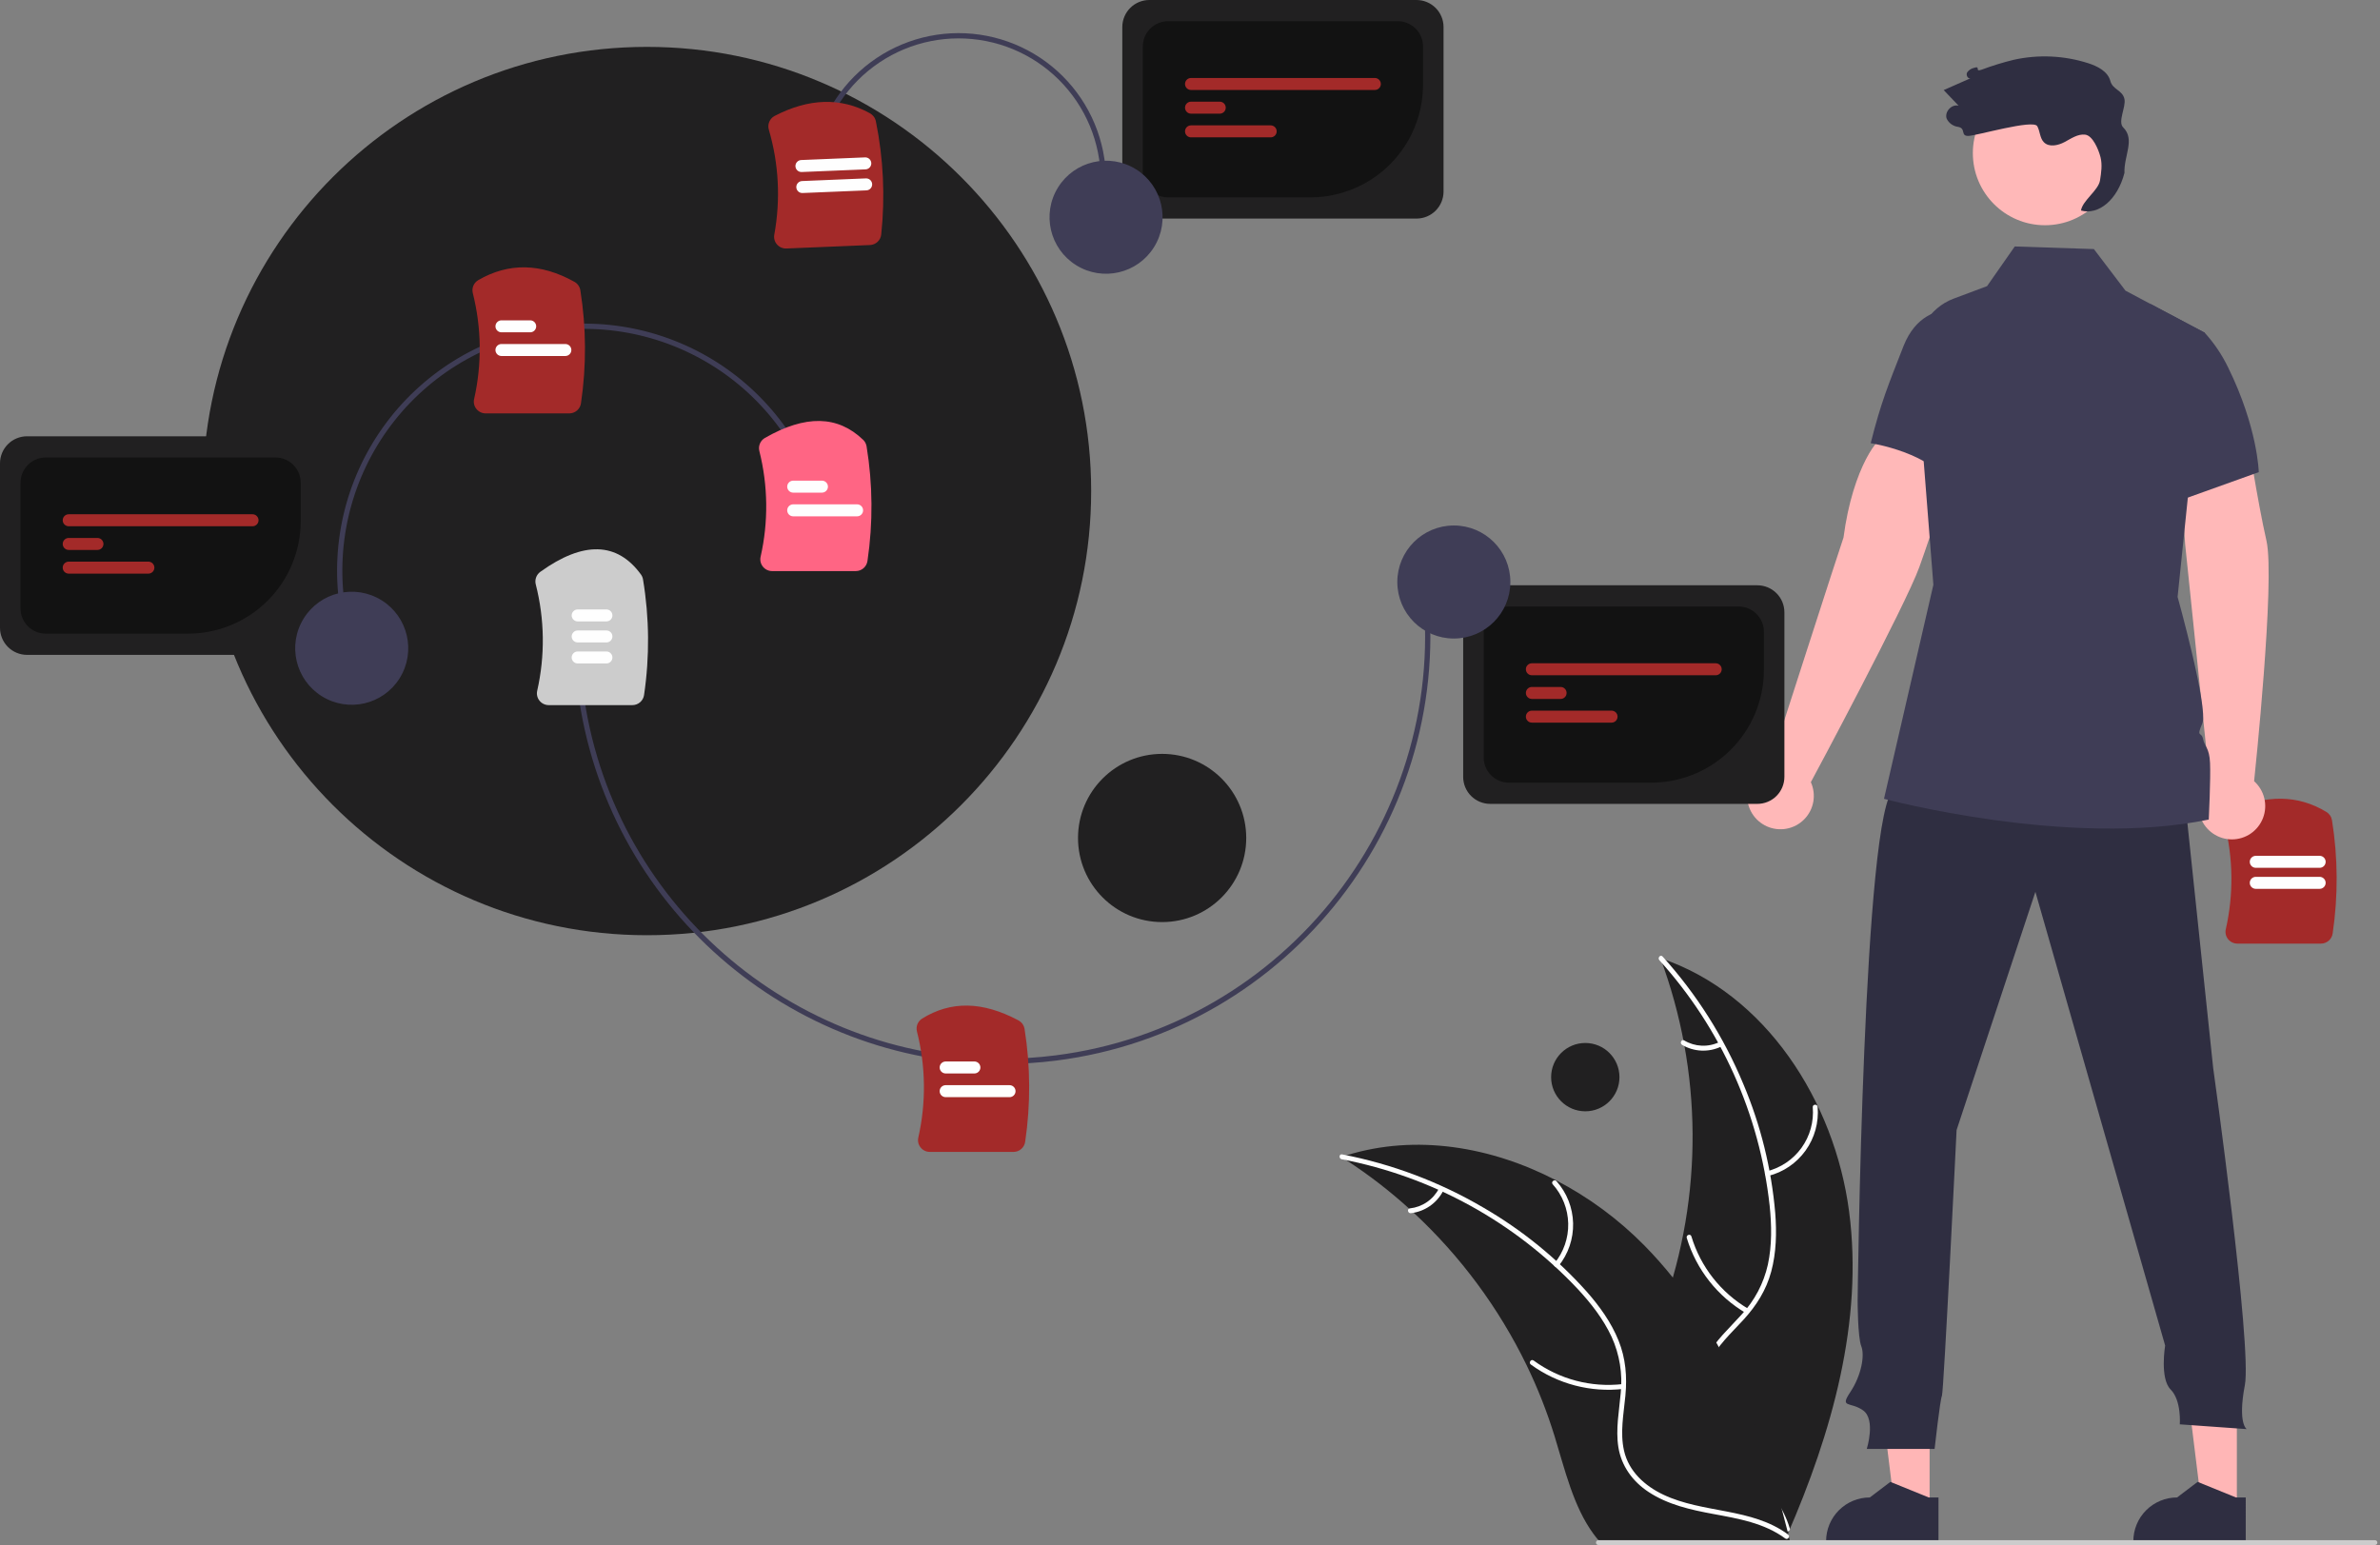<svg width="630" height="409" viewBox="0 0 630 409" fill="none" xmlns="http://www.w3.org/2000/svg">
  <rect x="0" y="0" width="630" height="409" fill="#808080" stroke="none"/>
  <g clip-path="url(#clip0_586_43714)">
    <path d="M614.368 249.791H592.24C591.768 249.792 591.301 249.686 590.875 249.48C590.449 249.275 590.075 248.976 589.781 248.606C589.491 248.245 589.286 247.823 589.182 247.372C589.078 246.921 589.078 246.452 589.181 246C591.259 236.827 591.159 227.295 588.889 218.167C588.713 217.469 588.785 216.732 589.093 216.081C589.4 215.43 589.924 214.906 590.574 214.598C599.817 210.272 608.304 210.384 615.8 214.932C616.193 215.167 616.53 215.485 616.787 215.864C617.045 216.242 617.216 216.673 617.291 217.124C618.88 227.048 618.94 237.155 617.471 247.097C617.367 247.845 616.995 248.531 616.424 249.026C615.854 249.521 615.123 249.793 614.368 249.791Z" fill="#A32A29" />
    <path d="M614.031 235.295H597.112C596.692 235.294 596.289 235.126 595.992 234.829C595.695 234.531 595.528 234.128 595.528 233.708C595.528 233.287 595.695 232.884 595.992 232.587C596.289 232.289 596.692 232.121 597.112 232.121H614.031C614.451 232.121 614.854 232.289 615.151 232.587C615.448 232.884 615.615 233.287 615.615 233.708C615.615 234.128 615.448 234.531 615.151 234.829C614.854 235.126 614.451 235.294 614.031 235.295V235.295Z" fill="#FEFEFE" />
    <path d="M614.031 229.729H597.112C596.692 229.728 596.289 229.56 595.992 229.263C595.695 228.965 595.528 228.562 595.528 228.142C595.528 227.721 595.695 227.318 595.992 227.021C596.289 226.723 596.692 226.556 597.112 226.555H614.031C614.451 226.556 614.854 226.723 615.151 227.021C615.448 227.318 615.615 227.721 615.615 228.142C615.615 228.562 615.448 228.965 615.151 229.263C614.854 229.56 614.451 229.728 614.031 229.729V229.729Z" fill="#FEFEFE" />
    <path d="M171.256 247.573C236.194 247.573 288.837 194.931 288.837 129.993C288.837 65.055 236.194 12.412 171.256 12.412C106.318 12.412 53.676 65.055 53.676 129.993C53.676 194.931 106.318 247.573 171.256 247.573Z" fill="#212021" />
    <path d="M307.621 244.094C319.917 244.094 329.885 234.126 329.885 221.83C329.885 209.534 319.917 199.567 307.621 199.567C295.325 199.567 285.357 209.534 285.357 221.83C285.357 234.126 295.325 244.094 307.621 244.094Z" fill="#212021" />
    <path d="M419.636 294.188C424.632 294.188 428.681 290.138 428.681 285.143C428.681 280.148 424.632 276.098 419.636 276.098C414.641 276.098 410.592 280.148 410.592 285.143C410.592 290.138 414.641 294.188 419.636 294.188Z" fill="#212021" />
    <path d="M489.47 320.716C485.655 291.57 467.394 262.946 439.514 253.631C450.677 283.585 450.886 316.521 440.103 346.613C435.902 358.203 430.023 370.657 434.119 382.285C436.667 389.52 442.823 395.028 449.686 398.453C456.55 401.879 464.153 403.483 471.661 405.056L473.145 406.266C484.875 379.314 493.284 349.863 489.47 320.716Z" fill="#212021" />
    <path d="M439.242 254.185C455.559 272.233 465.773 294.964 468.436 319.148C468.975 324.333 469.07 329.639 467.969 334.76C466.857 339.743 464.431 344.338 460.943 348.066C457.76 351.608 454.095 354.862 451.829 359.116C449.44 363.6 449.38 368.677 451.065 373.413C453.127 379.207 457.148 383.914 461.24 388.382C465.783 393.341 470.581 398.421 472.541 405.023C472.778 405.822 474.005 405.407 473.768 404.609C470.358 393.123 459.146 386.659 453.753 376.329C451.236 371.509 450.157 365.901 452.455 360.781C454.464 356.304 458.241 352.945 461.494 349.386C464.91 345.65 467.522 341.558 468.849 336.632C470.206 331.592 470.318 326.271 469.914 321.095C468.911 309.366 466.069 297.867 461.494 287.02C456.341 274.611 449.103 263.176 440.093 253.208C439.535 252.591 438.688 253.572 439.242 254.185H439.242Z" fill="#FEFEFE" />
    <path d="M468.038 311.31C472.035 310.313 475.547 307.927 477.947 304.579C480.347 301.231 481.479 297.138 481.141 293.033C481.07 292.202 479.776 292.274 479.847 293.106C480.169 296.928 479.115 300.74 476.873 303.853C474.632 306.966 471.351 309.176 467.624 310.083C466.814 310.281 467.233 311.507 468.038 311.31Z" fill="#FEFEFE" />
    <path d="M462.794 346.482C455.536 342.212 450.154 335.362 447.722 327.3C447.482 326.501 446.255 326.916 446.495 327.714C449.041 336.099 454.656 343.215 462.219 347.643C462.94 348.065 463.511 346.902 462.794 346.482V346.482Z" fill="#FEFEFE" />
    <path d="M455.147 275.846C453.681 276.554 452.062 276.887 450.435 276.815C448.809 276.743 447.226 276.268 445.828 275.433C445.113 275.002 444.542 276.166 445.253 276.594C446.801 277.509 448.55 278.032 450.347 278.115C452.144 278.199 453.934 277.841 455.561 277.074C455.721 277.014 455.851 276.896 455.927 276.744C456.002 276.591 456.017 276.416 455.968 276.253C455.912 276.091 455.795 275.957 455.641 275.881C455.487 275.805 455.31 275.792 455.147 275.846V275.846Z" fill="#FEFEFE" />
    <path d="M355.053 306.275C355.492 306.556 355.931 306.838 356.371 307.13C362.254 310.945 367.818 315.232 373.007 319.948C373.414 320.306 373.821 320.675 374.217 321.044C386.597 332.54 396.736 346.233 404.118 361.43C407.049 367.48 409.517 373.744 411.498 380.168C414.234 389.04 416.495 398.877 421.844 406.114C422.394 406.875 422.99 407.602 423.629 408.289L471.552 407.983C471.661 407.927 471.77 407.883 471.879 407.827L473.793 407.903C473.714 407.564 473.625 407.215 473.546 406.876C473.501 406.68 473.445 406.483 473.4 406.287C473.367 406.156 473.333 406.025 473.31 405.905C473.299 405.861 473.288 405.818 473.277 405.785C473.254 405.665 473.22 405.555 473.198 405.446C472.704 403.492 472.196 401.538 471.673 399.584C471.673 399.573 471.673 399.573 471.662 399.563C467.641 384.685 462.343 370.012 454.986 356.61C454.765 356.207 454.544 355.793 454.3 355.39C450.951 349.367 447.114 343.629 442.83 338.231C440.474 335.283 437.97 332.456 435.329 329.761C428.49 322.811 420.601 316.98 411.951 312.482C394.704 303.517 374.783 300.167 356.449 305.828C355.98 305.973 355.522 306.118 355.053 306.275Z" fill="#212021" />
    <path d="M355.164 306.882C379.059 311.469 400.9 323.468 417.586 341.175C421.138 344.99 424.409 349.169 426.613 353.921C428.725 358.569 429.554 363.698 429.014 368.776C428.606 373.52 427.638 378.325 428.39 383.086C429.183 388.104 432.191 392.194 436.388 394.96C441.523 398.345 447.567 399.683 453.524 400.786C460.138 402.011 467.027 403.179 472.566 407.269C473.238 407.765 473.967 406.695 473.297 406.2C463.659 399.082 450.815 400.671 440.29 395.67C435.378 393.337 431.14 389.509 429.892 384.038C428.801 379.254 429.794 374.298 430.249 369.498C430.727 364.458 430.349 359.618 428.442 354.886C426.492 350.045 423.378 345.729 419.939 341.84C412.076 333.078 402.884 325.608 392.7 319.702C381.115 312.897 368.451 308.124 355.256 305.59C354.439 305.433 354.353 306.727 355.164 306.882Z" fill="#FEFEFE" />
    <path d="M412.55 335.157C415.14 331.954 416.508 327.934 416.409 323.816C416.31 319.698 414.75 315.749 412.008 312.674C411.451 312.054 410.461 312.891 411.018 313.512C413.577 316.37 415.03 320.048 415.115 323.884C415.199 327.719 413.91 331.458 411.48 334.426C410.952 335.072 412.025 335.799 412.55 335.157Z" fill="#FEFEFE" />
    <path d="M429.539 366.397C421.172 367.357 412.752 365.128 405.956 360.155C405.283 359.661 404.553 360.732 405.225 361.224C412.307 366.386 421.074 368.688 429.778 367.67C430.608 367.573 430.364 366.3 429.539 366.397V366.397Z" fill="#FEFEFE" />
    <path d="M380.905 314.602C380.161 316.05 379.068 317.291 377.726 318.212C376.384 319.134 374.834 319.708 373.215 319.883C372.385 319.97 372.63 321.242 373.455 321.156C375.242 320.955 376.954 320.319 378.439 319.304C379.924 318.289 381.138 316.925 381.975 315.333C382.066 315.189 382.099 315.016 382.068 314.849C382.036 314.682 381.942 314.533 381.805 314.432C381.663 314.336 381.489 314.3 381.32 314.332C381.152 314.364 381.002 314.461 380.905 314.602H380.905Z" fill="#FEFEFE" />
    <path d="M584.904 206.809L578.423 144.078L576.713 118.26L594.853 114.98C594.853 114.98 597.569 132.729 599.945 143.144C602.29 153.423 596.821 205.432 596.676 206.803C598.008 207.995 598.948 209.562 599.369 211.299C599.791 213.035 599.676 214.859 599.039 216.529C598.402 218.198 597.273 219.635 595.801 220.649C594.329 221.663 592.585 222.207 590.798 222.208C589.011 222.208 587.265 221.667 585.793 220.654C584.32 219.641 583.19 218.206 582.551 216.537C581.912 214.868 581.795 213.044 582.215 211.307C582.636 209.57 583.573 208.001 584.904 206.809V206.809Z" fill="#FFB8B8" />
    <path d="M510.779 399.42H501.55L497.16 363.826L510.78 363.826L510.779 399.42Z" fill="#FFB6B6" />
    <path d="M513.131 408.365L483.376 408.364V407.988C483.376 404.916 484.596 401.971 486.768 399.799C488.94 397.627 491.886 396.407 494.958 396.407H494.958L500.393 392.283L510.534 396.407L513.132 396.407L513.131 408.365Z" fill="#2F2E41" />
    <path d="M592.108 399.42H582.88L578.49 363.826L592.11 363.826L592.108 399.42Z" fill="#FFB6B6" />
    <path d="M594.461 408.365L564.706 408.364V407.988C564.706 404.916 565.927 401.971 568.098 399.799C570.27 397.627 573.216 396.407 576.288 396.407H576.288L581.724 392.283L591.864 396.407L594.462 396.407L594.461 408.365Z" fill="#2F2E41" />
    <path d="M578.074 208.918L585.835 282.654C585.835 282.654 596.168 356.484 594.227 366.671C592.287 376.858 594.713 378.313 594.713 378.313L577.007 377.052C577.007 377.052 577.492 370.746 574.582 367.835C571.671 364.925 573.126 356.193 573.126 356.193L538.781 236.084L517.921 299.147C517.921 299.147 514.526 368.517 514.041 369.487C513.556 370.457 512.1 383.555 512.1 383.555H494.151C494.151 383.555 496.577 375.793 493.181 373.368C489.786 370.942 486.875 372.882 489.786 368.516C492.696 364.151 493.666 358.814 492.696 356.389C491.726 353.964 491.726 344.261 491.726 344.261C491.726 344.261 493.181 213.284 501.428 208.918C509.675 204.553 578.074 208.918 578.074 208.918Z" fill="#2F2E41" />
    <path d="M541.316 59.624C551.859 59.624 560.406 51.077 560.406 40.533C560.406 29.99 551.859 21.443 541.316 21.443C530.773 21.443 522.226 29.99 522.226 40.533C522.226 51.077 530.773 59.624 541.316 59.624Z" fill="#FFB8B8" />
    <path d="M597.911 124.988L579.135 131.722L573.417 133.771L569.243 80.458L583.568 88.055C583.592 88.073 583.613 88.094 583.631 88.118C586.112 90.858 588.188 93.939 589.797 97.266C597.652 113.236 597.911 124.988 597.911 124.988Z" fill="#3F3D56" />
    <path d="M468.57 202.305C468.57 202.305 487.652 143.015 487.986 142.304C490.485 123.323 497.674 114.951 498.752 115.86L517.306 122.288C517.306 122.288 511.787 139.764 508.05 150.145C504.48 160.064 480.027 205.86 479.34 207.056C480.078 208.684 480.303 210.497 479.988 212.256C479.672 214.015 478.83 215.637 477.572 216.907C476.315 218.177 474.701 219.035 472.946 219.368C471.19 219.701 469.374 219.493 467.739 218.772C466.104 218.051 464.726 216.85 463.789 215.329C462.851 213.808 462.397 212.037 462.487 210.253C462.577 208.468 463.207 206.752 464.293 205.333C465.379 203.914 466.87 202.858 468.57 202.305H468.57Z" fill="#FFB8B8" />
    <path d="M526.218 83.892C526.218 83.892 510.154 76.019 503.923 91.482C499.843 101.91 497.911 106.458 495.187 117.32C495.187 117.32 511.561 119.776 516.811 129.03L526.218 83.892Z" fill="#3F3D56" />
    <path d="M584.671 216.955C547.7 224.59 498.706 211.464 498.706 211.464L511.776 154.809L507.129 95.52C506.562 88.27 510.691 81.473 517.116 79.065L525.987 75.742L533.319 65.245L554.263 65.932L562.636 76.953L569.243 80.458L583.567 88.055L583.63 88.087V88.118L579.135 131.722L576.424 158.012C576.424 158.012 584.658 187.581 582.968 191.503C581.279 195.418 582.748 193.527 583.158 195.62C583.567 197.713 584.822 197.845 585.011 201.969C585.207 206.086 584.671 216.955 584.671 216.955Z" fill="#3F3D56" />
    <path d="M562.025 33.735C560.516 32.247 562.787 28.307 562.358 26.231C561.866 23.852 559.244 23.782 558.619 21.434C557.946 18.909 555.255 17.534 552.767 16.733C546.388 14.692 539.583 14.381 533.045 15.83C530.151 16.536 527.302 17.414 524.512 18.458C522.587 19.136 524.444 17.292 522.518 17.969C521.789 18.132 521.146 18.559 520.713 19.167C520.366 19.822 520.833 20.869 521.562 20.736C519.211 21.773 516.86 22.81 514.509 23.846C515.827 25.228 517.146 26.609 518.464 27.99C516.59 27.457 514.592 29.691 515.331 31.495C515.628 32.064 516.059 32.552 516.587 32.918C517.115 33.283 517.724 33.515 518.362 33.593C520.479 34.005 518.873 36.02 521.03 35.981C523.187 35.942 538.228 31.52 539.277 33.406C540.024 34.748 539.942 36.526 541.008 37.633C542.372 39.048 544.754 38.53 546.49 37.609C548.226 36.688 549.987 35.421 551.94 35.642C553.979 35.873 555.521 39.641 556.023 41.63C556.526 43.62 556.208 45.714 555.889 47.741C555.469 50.403 551.266 53.065 550.847 55.727C555.511 57.017 560.514 52.913 562.358 45.776C562.175 41.264 565.239 36.907 562.025 33.735Z" fill="#2F2E41" />
    <path d="M265.25 281.667C209.052 281.67 160.156 239.747 152.933 182.567L154.313 182.392C161.447 238.866 209.748 280.272 265.251 280.275C269.967 280.275 274.678 279.978 279.356 279.385C340.571 271.652 384.082 215.558 376.349 154.343L377.729 154.168C385.559 216.145 341.507 272.937 279.531 280.766C274.794 281.365 270.024 281.666 265.25 281.667Z" fill="#3F3D56" />
    <path d="M268.268 304.939H246.141C245.668 304.94 245.201 304.834 244.775 304.628C244.349 304.423 243.975 304.124 243.682 303.754C243.391 303.393 243.186 302.971 243.082 302.52C242.978 302.069 242.978 301.6 243.081 301.148C245.181 291.881 245.057 282.249 242.72 273.039C242.56 272.403 242.605 271.733 242.849 271.124C243.093 270.515 243.523 269.999 244.077 269.649C251.732 264.907 260.067 265.055 269.561 270.102C269.992 270.329 270.365 270.653 270.651 271.049C270.937 271.444 271.128 271.9 271.208 272.381C272.78 282.269 272.835 292.34 271.371 302.245C271.267 302.993 270.895 303.679 270.325 304.174C269.754 304.669 269.024 304.941 268.268 304.939V304.939Z" fill="#A32A29" />
    <path d="M167.385 186.662H145.258C144.785 186.663 144.318 186.557 143.892 186.352C143.467 186.147 143.093 185.848 142.799 185.478C142.508 185.117 142.304 184.695 142.2 184.244C142.096 183.792 142.095 183.323 142.198 182.872C144.306 173.573 144.173 163.907 141.812 154.669C141.663 154.061 141.699 153.422 141.916 152.834C142.133 152.247 142.521 151.738 143.029 151.372C154.407 143.189 163.368 143.427 169.662 152.079C169.946 152.474 170.134 152.928 170.213 153.408C171.894 163.518 171.987 173.829 170.488 183.969C170.384 184.717 170.012 185.402 169.442 185.897C168.871 186.393 168.141 186.664 167.385 186.662V186.662Z" fill="#CCCCCC" />
    <path d="M257.929 284.171H250.317C249.897 284.17 249.494 284.003 249.197 283.705C248.9 283.408 248.733 283.004 248.733 282.584C248.733 282.164 248.9 281.761 249.197 281.463C249.494 281.166 249.897 280.998 250.317 280.997H257.929C258.35 280.997 258.754 281.164 259.051 281.462C259.349 281.76 259.516 282.163 259.516 282.584C259.516 283.005 259.349 283.409 259.051 283.706C258.754 284.004 258.35 284.171 257.929 284.171Z" fill="#FEFEFE" />
    <path d="M267.236 290.442H250.317C249.897 290.442 249.494 290.274 249.197 289.976C248.9 289.679 248.733 289.276 248.733 288.855C248.733 288.435 248.9 288.032 249.197 287.734C249.494 287.437 249.897 287.269 250.317 287.268H267.236C267.656 287.269 268.059 287.437 268.356 287.734C268.653 288.032 268.82 288.435 268.82 288.855C268.82 289.276 268.653 289.679 268.356 289.976C268.059 290.274 267.656 290.442 267.236 290.442Z" fill="#FEFEFE" />
    <path d="M160.525 164.503H152.913C152.493 164.503 152.09 164.335 151.793 164.037C151.496 163.74 151.329 163.337 151.329 162.916C151.329 162.496 151.496 162.093 151.793 161.795C152.09 161.498 152.493 161.33 152.913 161.329H160.525C160.945 161.33 161.348 161.498 161.645 161.795C161.942 162.093 162.108 162.496 162.108 162.916C162.108 163.337 161.942 163.74 161.645 164.037C161.348 164.335 160.945 164.503 160.525 164.503V164.503Z" fill="#FEFEFE" />
    <path d="M160.525 170.069H152.913C152.493 170.068 152.09 169.901 151.793 169.603C151.496 169.306 151.329 168.903 151.329 168.482C151.329 168.062 151.496 167.659 151.793 167.361C152.09 167.064 152.493 166.896 152.913 166.895H160.525C160.945 166.896 161.348 167.064 161.645 167.361C161.942 167.659 162.108 168.062 162.108 168.482C162.108 168.903 161.942 169.306 161.645 169.603C161.348 169.901 160.945 170.068 160.525 170.069V170.069Z" fill="#FEFEFE" />
    <path d="M160.525 175.635H152.913C152.493 175.634 152.09 175.467 151.793 175.169C151.496 174.872 151.329 174.469 151.329 174.048C151.329 173.628 151.496 173.225 151.793 172.927C152.09 172.63 152.493 172.462 152.913 172.461H160.525C160.945 172.462 161.348 172.63 161.645 172.927C161.942 173.225 162.108 173.628 162.108 174.048C162.108 174.469 161.942 174.872 161.645 175.169C161.348 175.467 160.945 175.634 160.525 175.635V175.635Z" fill="#FEFEFE" />
    <path d="M465.192 212.803H394.46C392.564 212.801 390.747 212.047 389.406 210.707C388.066 209.366 387.312 207.549 387.31 205.653V162.088C387.312 160.193 388.066 158.375 389.406 157.035C390.747 155.695 392.564 154.941 394.46 154.938H465.192C467.088 154.941 468.905 155.695 470.246 157.035C471.586 158.375 472.34 160.193 472.342 162.088V205.653C472.34 207.549 471.586 209.366 470.246 210.707C468.905 212.047 467.088 212.801 465.192 212.803V212.803Z" fill="#212021" />
    <path d="M437.088 207.192H399.431C397.656 207.19 395.953 206.484 394.698 205.229C393.443 203.973 392.736 202.271 392.734 200.496V167.246C392.736 165.471 393.443 163.769 394.698 162.513C395.953 161.258 397.656 160.552 399.431 160.55H460.22C461.995 160.552 463.697 161.258 464.952 162.513C466.208 163.769 466.914 165.471 466.916 167.246V177.365C466.907 185.273 463.761 192.854 458.17 198.446C452.578 204.038 444.996 207.183 437.088 207.192V207.192Z" fill="#121212" />
    <path d="M454.156 178.756H405.495C405.074 178.756 404.671 178.589 404.373 178.292C404.075 177.994 403.908 177.59 403.908 177.169C403.908 176.749 404.075 176.345 404.373 176.047C404.671 175.75 405.074 175.583 405.495 175.583H454.156C454.577 175.583 454.98 175.75 455.278 176.047C455.576 176.345 455.743 176.749 455.743 177.169C455.743 177.59 455.576 177.994 455.278 178.292C454.98 178.589 454.577 178.756 454.156 178.756V178.756Z" fill="#A32A29" />
    <path d="M413.107 185.028H405.495C405.075 185.027 404.672 184.859 404.375 184.562C404.078 184.264 403.911 183.861 403.911 183.441C403.911 183.02 404.078 182.617 404.375 182.32C404.672 182.022 405.075 181.855 405.495 181.854H413.107C413.527 181.855 413.93 182.022 414.227 182.32C414.524 182.617 414.69 183.02 414.69 183.441C414.69 183.861 414.524 184.264 414.227 184.562C413.93 184.859 413.527 185.027 413.107 185.028V185.028Z" fill="#A32A29" />
    <path d="M426.588 191.298H405.495C405.074 191.298 404.671 191.131 404.373 190.834C404.075 190.536 403.908 190.132 403.908 189.711C403.908 189.29 404.075 188.887 404.373 188.589C404.671 188.291 405.074 188.124 405.495 188.124H426.588C427.009 188.124 427.413 188.291 427.711 188.589C428.008 188.887 428.175 189.29 428.175 189.711C428.175 190.132 428.008 190.536 427.711 190.834C427.413 191.131 427.009 191.298 426.588 191.298V191.298Z" fill="#A32A29" />
    <path d="M384.841 169.034C393.104 169.034 399.803 162.335 399.803 154.071C399.803 145.807 393.104 139.108 384.841 139.108C376.577 139.108 369.878 145.807 369.878 154.071C369.878 162.335 376.577 169.034 384.841 169.034Z" fill="#3F3D56" />
    <path d="M215.462 40.248C216.452 35.221 218.424 30.437 221.263 26.171C224.102 21.905 227.753 18.24 232.009 15.386C240.603 9.62 251.136 7.505 261.29 9.506C266.318 10.496 271.101 12.467 275.367 15.306C279.633 18.146 283.298 21.797 286.153 26.053C289.008 30.308 290.996 35.084 292.005 40.108C293.014 45.133 293.023 50.306 292.033 55.334L290.667 55.065C292.596 45.273 290.557 35.116 284.997 26.828C279.437 18.54 270.813 12.8 261.021 10.871C251.229 8.942 241.072 10.982 232.785 16.541C224.497 22.101 218.757 30.726 216.828 40.517L215.462 40.248Z" fill="#3F3D56" />
    <path d="M230.28 64.867L208.172 65.782C207.7 65.803 207.229 65.716 206.795 65.529C206.361 65.341 205.975 65.058 205.666 64.701C205.361 64.352 205.139 63.939 205.016 63.492C204.894 63.046 204.874 62.577 204.958 62.122C206.655 52.87 206.16 43.35 203.515 34.325C203.31 33.635 203.352 32.895 203.632 32.232C203.912 31.569 204.413 31.023 205.051 30.688C214.106 25.984 222.591 25.745 230.268 29.978C230.671 30.197 231.021 30.501 231.294 30.869C231.567 31.236 231.756 31.659 231.849 32.107C233.847 41.956 234.326 52.053 233.269 62.047C233.196 62.799 232.853 63.499 232.304 64.017C231.754 64.536 231.035 64.838 230.28 64.867Z" fill="#A32A29" />
    <path d="M229.344 50.397L212.44 51.097C212.232 51.106 212.024 51.074 211.828 51.002C211.632 50.93 211.452 50.821 211.299 50.68C211.145 50.538 211.021 50.368 210.933 50.179C210.846 49.99 210.796 49.785 210.787 49.577C210.779 49.369 210.811 49.161 210.883 48.965C210.955 48.769 211.065 48.589 211.206 48.436C211.347 48.283 211.517 48.159 211.707 48.071C211.896 47.983 212.101 47.934 212.309 47.926L229.213 47.225C229.421 47.217 229.629 47.249 229.825 47.321C230.021 47.393 230.2 47.502 230.354 47.644C230.507 47.785 230.631 47.955 230.719 48.144C230.806 48.333 230.856 48.537 230.865 48.745C230.873 48.954 230.841 49.162 230.769 49.357C230.697 49.553 230.588 49.733 230.447 49.886C230.305 50.039 230.135 50.163 229.946 50.251C229.757 50.339 229.553 50.388 229.344 50.397V50.397Z" fill="#FEFEFE" />
    <path d="M229.115 44.836L212.21 45.536C211.79 45.553 211.38 45.403 211.07 45.118C210.76 44.833 210.576 44.437 210.559 44.016C210.542 43.595 210.692 43.185 210.977 42.876C211.262 42.566 211.658 42.382 212.079 42.365L228.983 41.664C229.404 41.647 229.814 41.797 230.124 42.082C230.433 42.367 230.617 42.764 230.635 43.184C230.652 43.605 230.502 44.015 230.217 44.325C229.932 44.635 229.535 44.818 229.115 44.836V44.836Z" fill="#FEFEFE" />
    <path d="M374.965 57.865H304.232C302.336 57.862 300.519 57.108 299.179 55.768C297.838 54.428 297.084 52.61 297.082 50.715V7.15C297.084 5.254 297.838 3.437 299.179 2.097C300.519 0.756 302.336 0.002 304.232 0H374.965C376.86 0.002 378.678 0.756 380.018 2.097C381.359 3.437 382.113 5.254 382.115 7.15V50.715C382.113 52.61 381.359 54.428 380.018 55.768C378.678 57.109 376.86 57.862 374.965 57.865V57.865Z" fill="#212021" />
    <path d="M346.862 52.253H309.204C307.429 52.251 305.727 51.545 304.471 50.29C303.216 49.035 302.51 47.332 302.508 45.557V12.307C302.51 10.532 303.216 8.83 304.471 7.575C305.727 6.319 307.429 5.613 309.204 5.611H369.993C371.768 5.613 373.471 6.319 374.726 7.575C375.981 8.83 376.687 10.532 376.689 12.307V22.426C376.68 30.334 373.535 37.916 367.943 43.507C362.351 49.099 354.77 52.244 346.862 52.253V52.253Z" fill="#121212" />
    <path d="M363.929 23.818H315.269C314.848 23.818 314.444 23.651 314.146 23.353C313.849 23.056 313.682 22.652 313.682 22.231C313.682 21.81 313.849 21.407 314.146 21.109C314.444 20.811 314.848 20.644 315.269 20.644H363.929C364.35 20.644 364.754 20.811 365.051 21.109C365.349 21.407 365.516 21.81 365.516 22.231C365.516 22.652 365.349 23.056 365.051 23.353C364.754 23.651 364.35 23.818 363.929 23.818Z" fill="#A32A29" />
    <path d="M322.879 30.089H315.267C314.847 30.088 314.444 29.921 314.147 29.623C313.85 29.326 313.684 28.923 313.684 28.502C313.684 28.082 313.85 27.679 314.147 27.381C314.444 27.084 314.847 26.916 315.267 26.915H322.879C323.299 26.916 323.702 27.084 323.999 27.381C324.296 27.679 324.463 28.082 324.463 28.502C324.463 28.923 324.296 29.326 323.999 29.623C323.702 29.921 323.299 30.088 322.879 30.089Z" fill="#A32A29" />
    <path d="M336.361 36.36H315.268C314.847 36.36 314.443 36.193 314.146 35.895C313.848 35.597 313.681 35.194 313.681 34.773C313.681 34.352 313.848 33.948 314.146 33.651C314.443 33.353 314.847 33.186 315.268 33.186H336.361C336.781 33.187 337.184 33.354 337.481 33.652C337.778 33.949 337.945 34.352 337.945 34.773C337.945 35.193 337.778 35.596 337.481 35.894C337.184 36.191 336.781 36.359 336.361 36.36V36.36Z" fill="#A32A29" />
    <path d="M305.488 65.406C309.851 58.388 307.698 49.162 300.68 44.799C293.662 40.437 284.436 42.589 280.073 49.608C275.71 56.626 277.863 65.852 284.881 70.215C291.9 74.577 301.126 72.424 305.488 65.406Z" fill="#3F3D56" />
    <path d="M628.668 409H423.096C422.926 409 422.763 408.933 422.643 408.813C422.523 408.693 422.456 408.53 422.456 408.36C422.456 408.191 422.523 408.028 422.643 407.908C422.763 407.788 422.926 407.721 423.096 407.721H628.668C628.837 407.721 629 407.788 629.12 407.908C629.24 408.028 629.307 408.191 629.307 408.36C629.307 408.53 629.24 408.693 629.12 408.813C629 408.933 628.837 409 628.668 409V409Z" fill="#CCCCCC" />
    <path d="M93.458 174.235C87.319 158.006 87.879 140.004 95.013 124.188C102.148 108.371 115.273 96.037 131.501 89.898C147.73 83.76 165.732 84.319 181.549 91.453C197.365 98.588 209.699 111.713 215.838 127.942L214.536 128.434C211.561 120.569 207.066 113.368 201.308 107.24C195.55 101.113 188.641 96.18 180.976 92.722C173.312 89.265 165.041 87.351 156.637 87.09C148.232 86.828 139.859 88.225 131.994 91.2C124.129 94.175 116.928 98.67 110.8 104.428C104.673 110.186 99.739 117.095 96.282 124.76C92.824 132.425 90.91 140.695 90.649 149.1C90.388 157.504 91.785 165.878 94.76 173.742L93.458 174.235Z" fill="#3F3D56" />
    <path d="M150.687 109.435H128.56C128.087 109.436 127.62 109.33 127.194 109.124C126.768 108.919 126.395 108.62 126.101 108.25C125.81 107.889 125.605 107.467 125.501 107.016C125.397 106.565 125.397 106.096 125.5 105.644C127.595 96.399 127.477 86.79 125.155 77.599C124.99 76.949 125.04 76.263 125.298 75.643C125.556 75.024 126.008 74.505 126.586 74.164C134.601 69.498 143.161 69.641 152.026 74.588C152.446 74.817 152.808 75.139 153.084 75.529C153.361 75.919 153.544 76.367 153.622 76.839C155.199 86.739 155.256 96.823 153.79 106.741C153.686 107.489 153.314 108.174 152.744 108.67C152.173 109.165 151.443 109.437 150.687 109.435V109.435Z" fill="#A32A29" />
    <path d="M140.349 87.972H132.737C132.317 87.971 131.914 87.803 131.617 87.506C131.32 87.208 131.153 86.805 131.153 86.385C131.153 85.964 131.32 85.561 131.617 85.264C131.914 84.966 132.317 84.799 132.737 84.798H140.349C140.769 84.799 141.172 84.966 141.469 85.264C141.766 85.561 141.933 85.964 141.933 86.385C141.933 86.805 141.766 87.208 141.469 87.506C141.172 87.803 140.769 87.971 140.349 87.972Z" fill="#FEFEFE" />
    <path d="M149.655 94.243H132.736C132.316 94.243 131.912 94.076 131.614 93.778C131.317 93.481 131.149 93.077 131.149 92.656C131.149 92.235 131.317 91.831 131.614 91.534C131.912 91.236 132.316 91.069 132.736 91.069H149.655C150.076 91.07 150.478 91.237 150.775 91.535C151.072 91.832 151.239 92.236 151.239 92.656C151.239 93.076 151.072 93.479 150.775 93.777C150.478 94.075 150.076 94.242 149.655 94.243V94.243Z" fill="#FEFEFE" />
    <path d="M77.883 173.358H7.15C5.254 173.356 3.437 172.602 2.097 171.261C0.756 169.921 0.002 168.103 0 166.208V122.643C0.002 120.748 0.756 118.93 2.097 117.59C3.437 116.249 5.254 115.495 7.15 115.493H77.883C79.778 115.495 81.596 116.249 82.936 117.59C84.276 118.93 85.031 120.748 85.033 122.643V166.208C85.031 168.104 84.276 169.921 82.936 171.261C81.596 172.602 79.778 173.356 77.883 173.358V173.358Z" fill="#212021" />
    <path d="M49.78 167.747H12.122C10.347 167.745 8.645 167.039 7.389 165.783C6.134 164.528 5.428 162.826 5.426 161.05V127.801C5.428 126.026 6.134 124.323 7.389 123.068C8.645 121.813 10.347 121.107 12.122 121.105H72.911C74.686 121.107 76.388 121.813 77.644 123.068C78.899 124.324 79.605 126.026 79.607 127.801V137.919C79.598 145.827 76.453 153.409 70.861 159.001C65.269 164.592 57.688 167.738 49.78 167.747Z" fill="#121212" />
    <path d="M66.847 139.311H18.187C17.766 139.311 17.362 139.144 17.064 138.846C16.767 138.549 16.6 138.145 16.6 137.724C16.6 137.303 16.767 136.9 17.064 136.602C17.362 136.304 17.766 136.137 18.187 136.137H66.847C67.268 136.137 67.672 136.304 67.969 136.602C68.267 136.9 68.434 137.303 68.434 137.724C68.434 138.145 68.267 138.549 67.969 138.846C67.672 139.144 67.268 139.311 66.847 139.311Z" fill="#A32A29" />
    <path d="M25.797 145.583H18.185C17.765 145.582 17.362 145.414 17.065 145.117C16.768 144.819 16.602 144.416 16.602 143.996C16.602 143.575 16.768 143.172 17.065 142.874C17.362 142.577 17.765 142.409 18.185 142.408H25.797C26.217 142.409 26.62 142.577 26.917 142.874C27.214 143.172 27.381 143.575 27.381 143.996C27.381 144.416 27.214 144.819 26.917 145.117C26.62 145.414 26.217 145.582 25.797 145.583V145.583Z" fill="#A32A29" />
    <path d="M39.279 151.853H18.185C17.765 151.852 17.362 151.685 17.065 151.387C16.768 151.09 16.602 150.686 16.602 150.266C16.602 149.846 16.768 149.442 17.065 149.145C17.362 148.847 17.765 148.68 18.185 148.679H39.279C39.699 148.679 40.103 148.846 40.401 149.144C40.698 149.441 40.866 149.845 40.866 150.266C40.866 150.687 40.698 151.091 40.401 151.388C40.103 151.686 39.699 151.853 39.279 151.853V151.853Z" fill="#A32A29" />
    <path d="M105.811 179.508C110.173 172.49 108.021 163.264 101.002 158.901C93.984 154.538 84.758 156.691 80.395 163.709C76.033 170.728 78.186 179.954 85.204 184.316C92.222 188.679 101.448 186.526 105.811 179.508Z" fill="#3F3D56" />
    <path d="M226.523 151.179H204.396C203.923 151.18 203.456 151.074 203.03 150.869C202.604 150.664 202.23 150.365 201.936 149.995C201.646 149.634 201.441 149.212 201.337 148.761C201.233 148.309 201.233 147.84 201.336 147.389C203.427 138.16 203.313 128.568 201.002 119.392C200.838 118.733 200.894 118.038 201.161 117.413C201.427 116.788 201.891 116.267 202.48 115.929C213.229 109.776 221.741 109.945 228.501 116.448C228.975 116.912 229.287 117.516 229.391 118.171C231.033 128.203 231.113 138.429 229.626 148.486C229.522 149.234 229.15 149.919 228.58 150.415C228.009 150.91 227.278 151.182 226.523 151.179V151.179Z" fill="#FF6584" />
    <path d="M217.575 130.412H209.964C209.543 130.411 209.14 130.244 208.844 129.946C208.547 129.649 208.38 129.245 208.38 128.825C208.38 128.405 208.547 128.002 208.844 127.704C209.14 127.407 209.543 127.239 209.964 127.238H217.575C217.996 127.239 218.399 127.407 218.695 127.704C218.992 128.002 219.159 128.405 219.159 128.825C219.159 129.245 218.992 129.649 218.695 129.946C218.399 130.244 217.996 130.411 217.575 130.412Z" fill="#FEFEFE" />
    <path d="M226.883 136.683H209.964C209.543 136.683 209.139 136.516 208.842 136.219C208.544 135.921 208.377 135.517 208.377 135.096C208.377 134.675 208.544 134.272 208.842 133.974C209.139 133.676 209.543 133.509 209.964 133.509H226.883C227.303 133.51 227.706 133.678 228.003 133.975C228.3 134.273 228.466 134.676 228.466 135.096C228.466 135.517 228.3 135.92 228.003 136.217C227.706 136.515 227.303 136.683 226.883 136.683V136.683Z" fill="#FEFEFE" />
  </g>
  <defs>
    <clipPath id="clip0_586_43714">
      <rect width="629.307" height="409" fill="white" />
    </clipPath>
  </defs>
</svg>